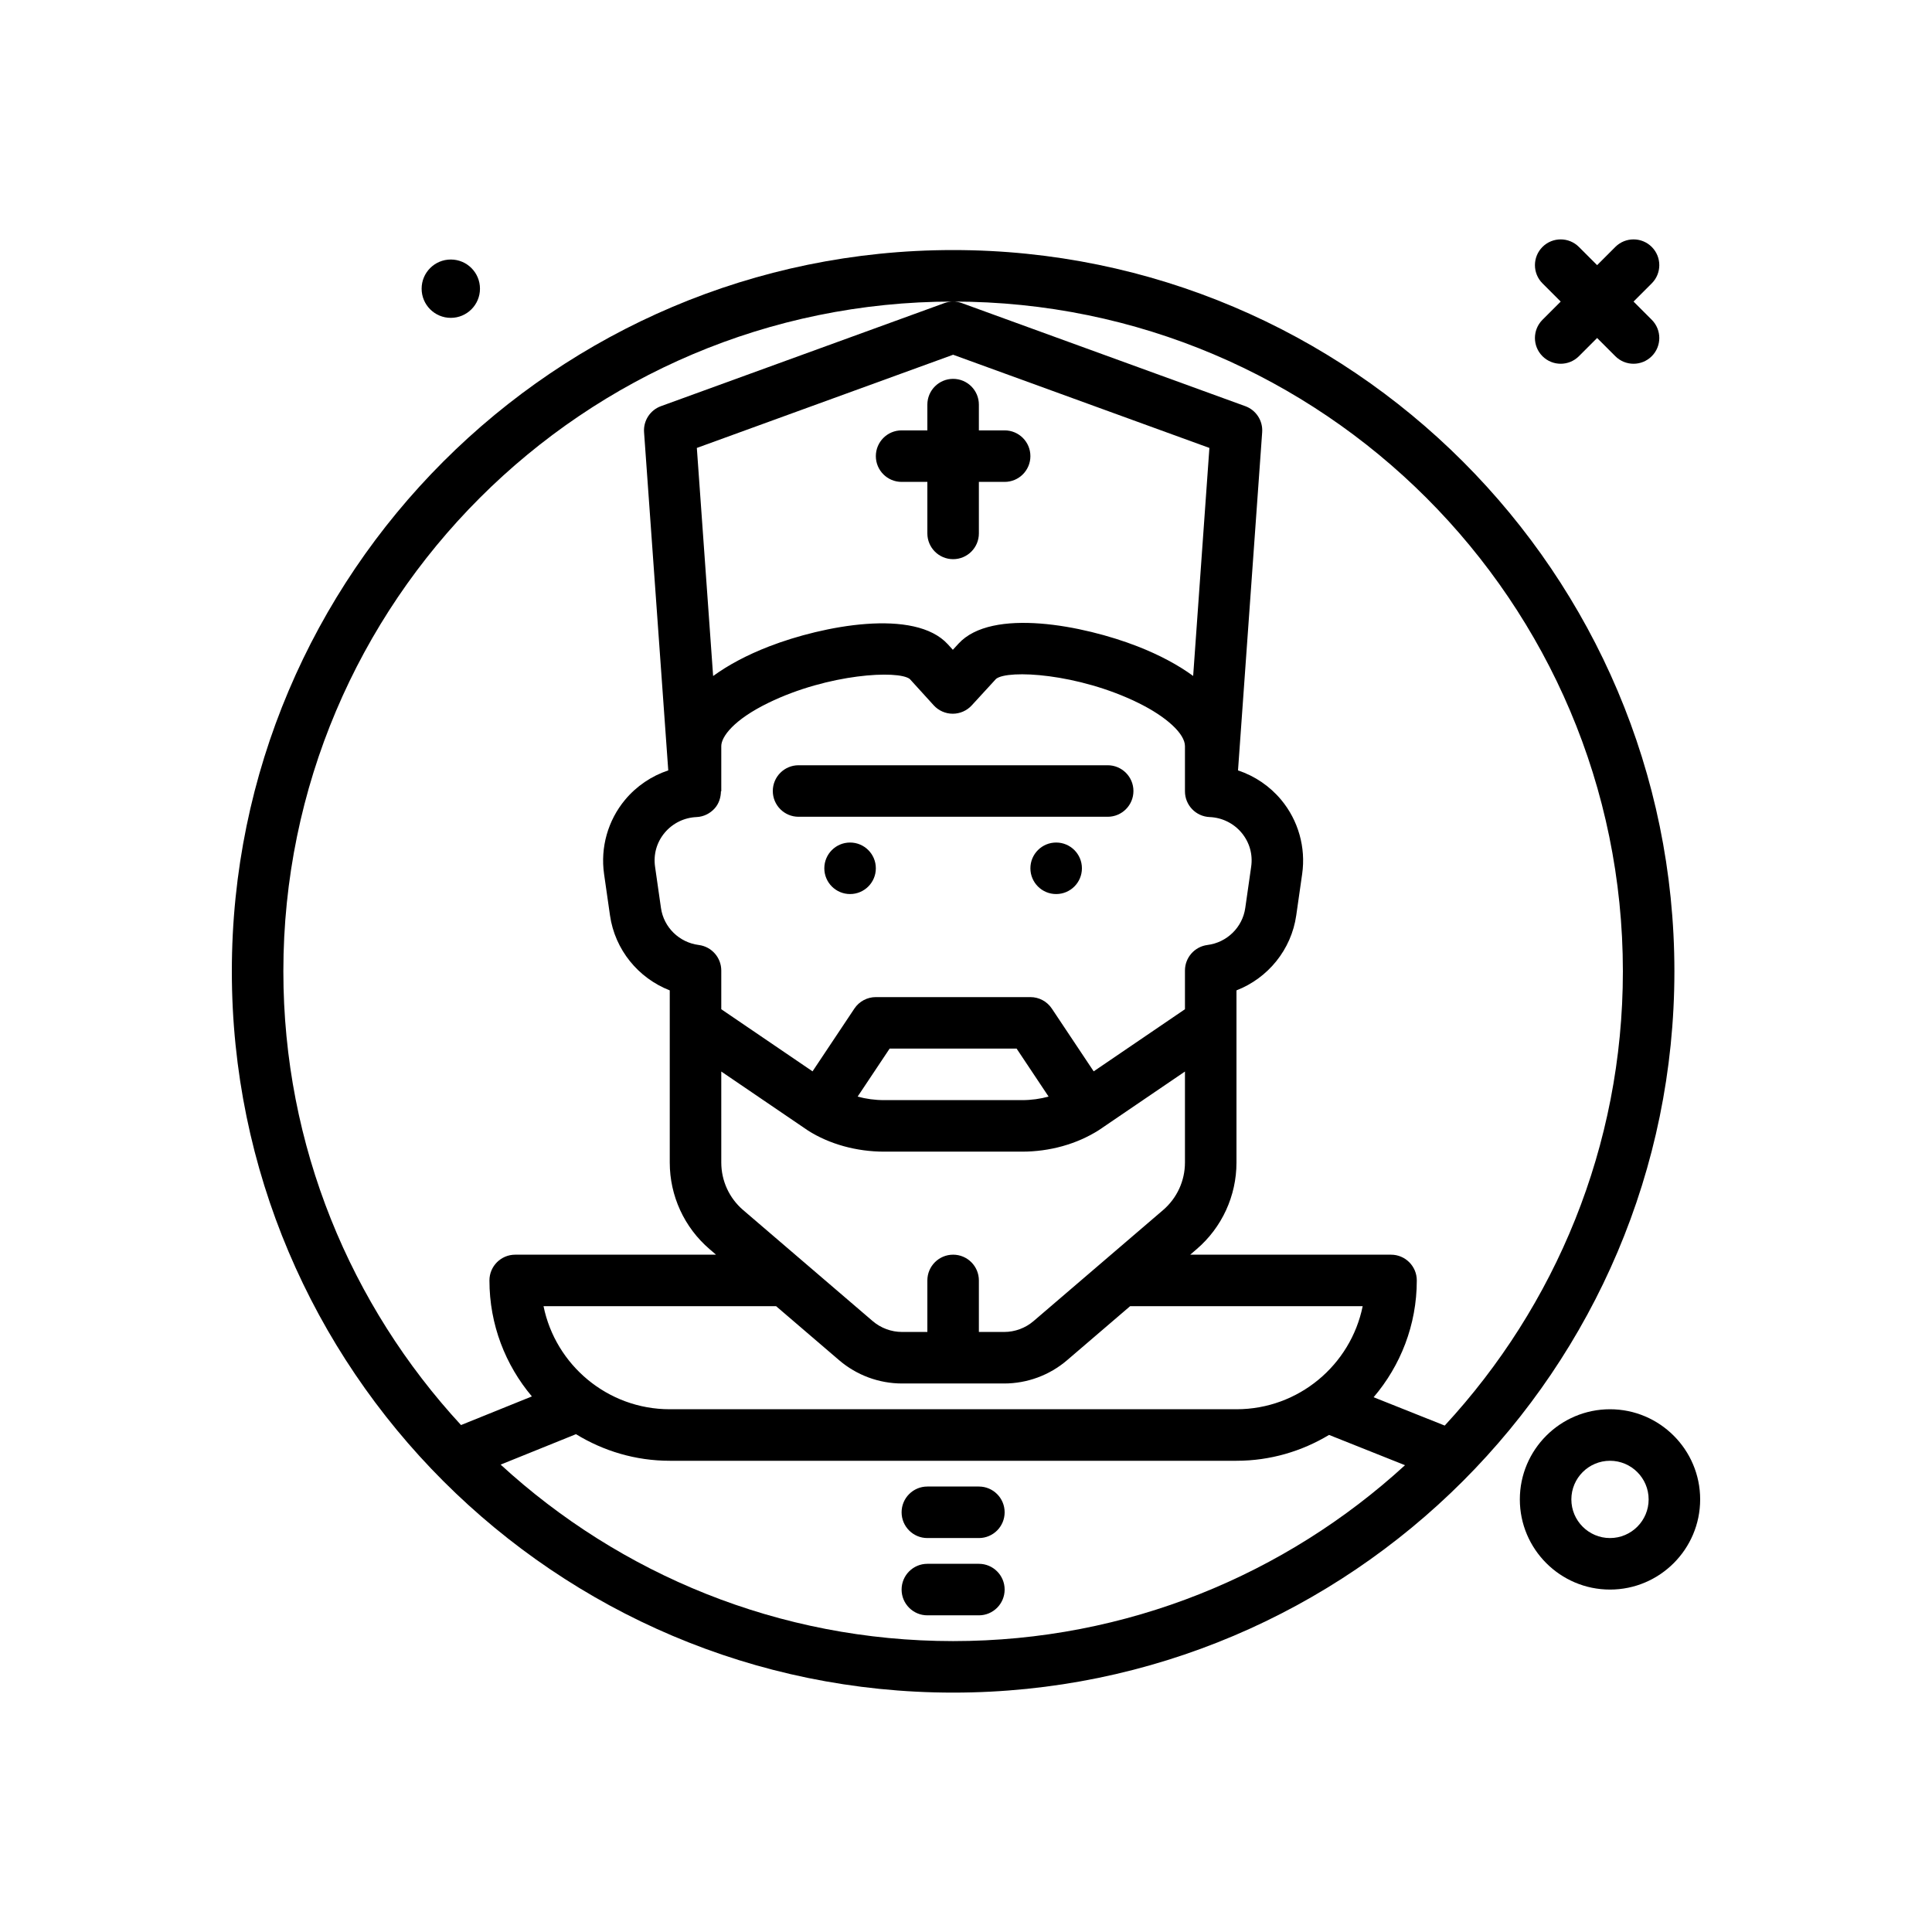 <svg id="dwar" enable-background="new 0 0 300 300" height="512" viewBox="0 0 300 300" width="512" xmlns="http://www.w3.org/2000/svg"><g><path d="m70 49.357c2.501 0 4.53-2.028 4.53-4.529 0-2.502-2.028-4.53-4.53-4.53s-4.53 2.028-4.53 4.53 2.029 4.529 4.53 4.529z"/><path d="m148 38.828c-61.758 0-112 50.242-112 112s50.242 112 112 112 112-50.242 112-112-50.242-112-112-112zm-70.262 188.597 11.7-4.727c4.249 2.602 9.224 4.13 14.562 4.13h88c5.259 0 10.165-1.484 14.373-4.015l11.795 4.702c-18.51 16.951-43.15 27.314-70.168 27.314-27.065-.001-51.74-10.401-70.262-27.404zm30.467-157.87 39.795-14.471 39.795 14.471-2.522 35.405c-2.332-1.701-5.21-3.256-8.666-4.603-8.336-3.244-22.607-6.039-27.77-.414l-.879.957-.77-.848c-5.137-5.646-19.404-2.904-27.738.314-3.478 1.345-6.372 2.901-8.716 4.604zm-.043 57.318c1.08-.043 2.098-.547 2.82-1.354.645-.722.951-1.677.965-2.643h.053v-7.018c0-1.457 1.918-4.092 7.326-6.725 9.334-4.541 20.143-5.098 21.945-3.699l3.713 4.084c.754.83 1.824 1.305 2.947 1.309h.012c1.119 0 2.188-.469 2.945-1.293l3.785-4.125c1.873-1.459 12.734-.855 22.07 3.732 4.408 2.166 7.256 4.803 7.256 6.717v6.969.049c0 2.146 1.693 3.91 3.838 3.996 1.922.078 3.729.969 4.957 2.443 1.232 1.48 1.76 3.346 1.488 5.256l-.92 6.43c-.428 2.992-2.84 5.352-5.867 5.734-1.998.254-3.496 1.955-3.496 3.969v6.008l-14.172 9.647-6.5-9.75c-.742-1.113-1.99-1.781-3.328-1.781h-24c-1.338 0-2.586.668-3.328 1.781l-6.499 9.748-14.172-9.645v-6.007c0-2.014-1.498-3.715-3.496-3.969-3.027-.383-5.439-2.742-5.867-5.734l-.92-6.428c-.271-1.912.256-3.777 1.488-5.258 1.229-1.474 3.035-2.365 4.957-2.443zm54.663 43.404c-1.301.358-2.696.551-4.126.551h-21.4c-1.436 0-2.836-.195-4.127-.547l4.969-7.453h19.719zm-50.825-3.89 13.471 9.166c3.328 2.113 7.529 3.275 11.828 3.275h21.4c4.299 0 8.502-1.162 11.938-3.346l13.363-9.094v14.129c0 2.842-1.238 5.531-3.395 7.381l-20.111 17.238c-1.273 1.092-2.896 1.691-4.57 1.691h-3.924v-8c0-2.209-1.791-4-4-4s-4 1.791-4 4v8h-3.924c-1.674 0-3.297-.6-4.568-1.689l-20.115-17.242c-2.156-1.848-3.393-4.537-3.393-7.379zm18.303 44.828c2.721 2.33 6.193 3.613 9.773 3.613h15.848c3.58 0 7.053-1.283 9.775-3.615l9.782-8.385h36.116c-1.857 9.117-9.939 16-19.598 16h-88c-9.658 0-17.74-6.883-19.598-16h36.117zm94.033 10.148-11.041-4.401c4.171-4.891 6.705-11.217 6.705-18.134 0-2.209-1.791-4-4-4h-31.186l.998-.855c3.932-3.371 6.188-8.275 6.188-13.455v-26.732c4.887-1.9 8.52-6.314 9.281-11.65l.92-6.432c.588-4.117-.6-8.312-3.258-11.506-1.779-2.135-4.111-3.707-6.705-4.57l3.752-52.514c.127-1.783-.943-3.434-2.623-4.045l-44-16c-.441-.16-.904-.24-1.367-.24s-.926.08-1.367.24l-44 16c-1.68.611-2.75 2.262-2.623 4.045l3.758 52.512c-2.596.863-4.932 2.436-6.711 4.572-2.658 3.193-3.846 7.389-3.258 11.508l.92 6.43c.762 5.336 4.395 9.75 9.281 11.65v26.732c0 5.18 2.256 10.084 6.188 13.453l1 .857h-31.188c-2.209 0-4 1.791-4 4 0 6.855 2.485 13.135 6.591 18.008l-11.004 4.446c-17.11-18.543-27.587-43.294-27.587-70.454 0-57.346 46.654-104 104-104s104 46.654 104 104c0 27.2-10.509 51.983-27.664 70.535z"/><path d="m239.516 55.312c.781.781 1.805 1.172 2.828 1.172s2.047-.391 2.828-1.172l2.828-2.828 2.828 2.828c.781.781 1.805 1.172 2.828 1.172s2.047-.391 2.828-1.172c1.562-1.562 1.562-4.094 0-5.656l-2.828-2.828 2.828-2.828c1.562-1.562 1.562-4.094 0-5.656s-4.094-1.562-5.656 0l-2.828 2.828-2.828-2.828c-1.562-1.562-4.094-1.562-5.656 0s-1.562 4.094 0 5.656l2.828 2.828-2.828 2.828c-1.563 1.563-1.563 4.094 0 5.656z"/><path d="m250 218.828c-7.719 0-14 6.281-14 14s6.281 14 14 14 14-6.281 14-14-6.281-14-14-14zm0 20c-3.309 0-6-2.691-6-6s2.691-6 6-6 6 2.691 6 6-2.691 6-6 6z"/><circle cx="164" cy="134.828" r="4"/><circle cx="132" cy="134.828" r="4"/><path d="m124 126.828h48c2.209 0 4-1.791 4-4s-1.791-4-4-4h-48c-2.209 0-4 1.791-4 4s1.791 4 4 4z"/><path d="m152 242.828h-8c-2.209 0-4 1.791-4 4s1.791 4 4 4h8c2.209 0 4-1.791 4-4s-1.791-4-4-4z"/><path d="m152 230.828h-8c-2.209 0-4 1.791-4 4s1.791 4 4 4h8c2.209 0 4-1.791 4-4s-1.791-4-4-4z"/><path d="m140 74.828h4v8c0 2.209 1.791 4 4 4s4-1.791 4-4v-8h4c2.209 0 4-1.791 4-4s-1.791-4-4-4h-4v-4c0-2.209-1.791-4-4-4s-4 1.791-4 4v4h-4c-2.209 0-4 1.791-4 4s1.791 4 4 4z"/></g></svg>